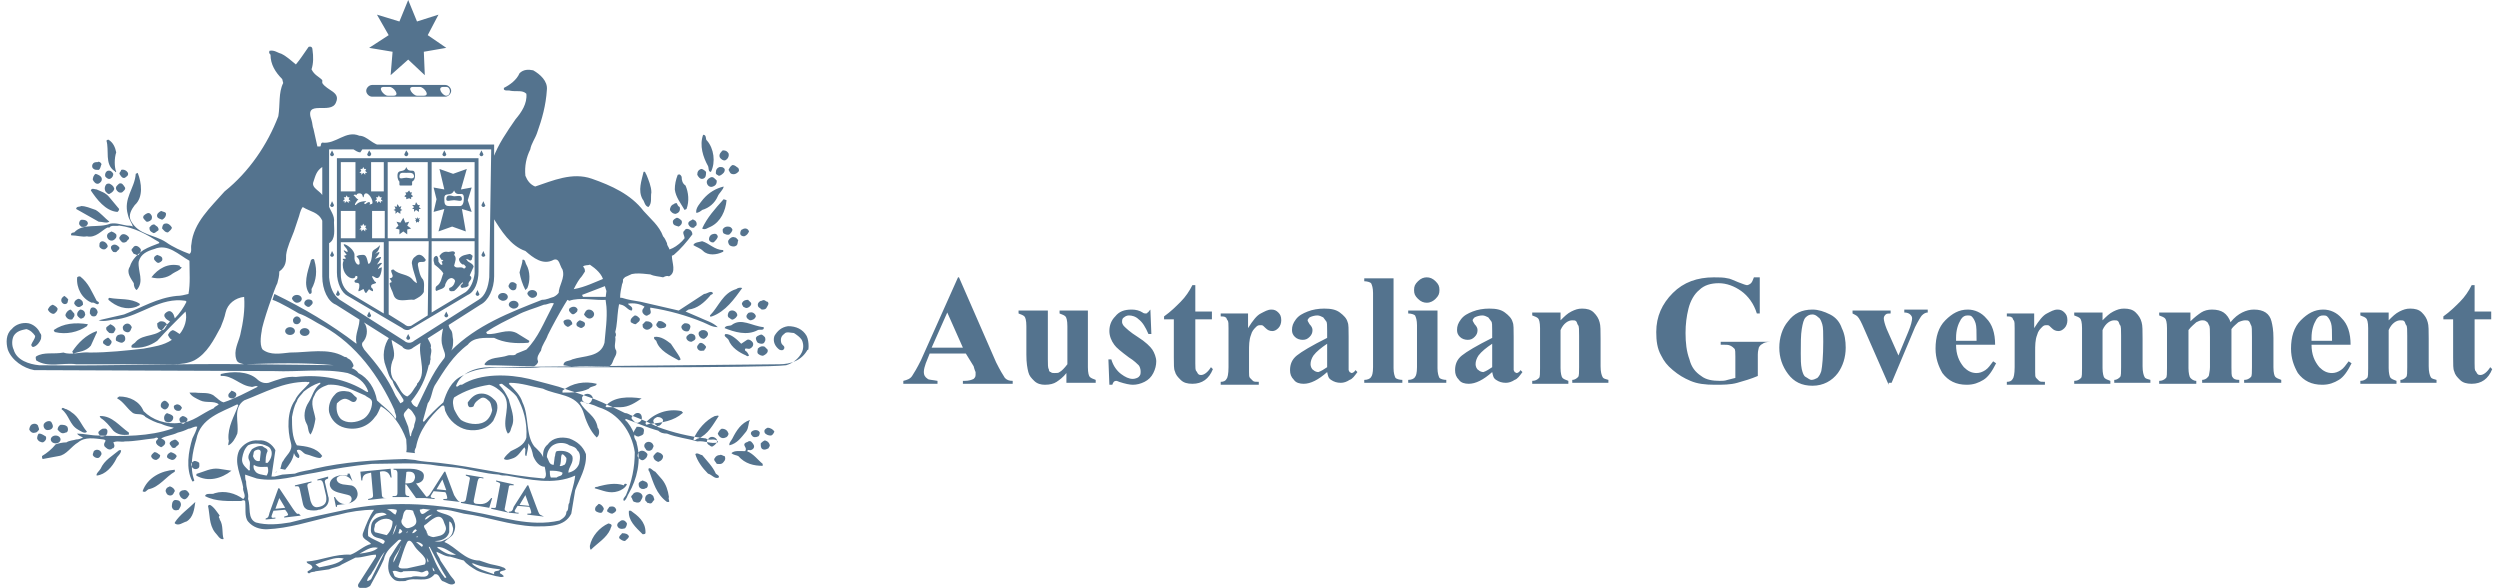 <svg xmlns="http://www.w3.org/2000/svg" viewBox="0 0 256 60.2" enable-background="new 0 0 256 60.2"><style type="text/css">.st0{fill:#54738E;} .st1{enable-background:new ;}</style><path class="st0" d="M28.4 48.2c-.1.1-.1.2-.2.2"/><path class="st0" d="M30.4 33.2c.2 0 .4-.2.4-.4s-.2-.4-.4-.4-.4.2-.4.4.1.4.4.4zm18.6-17h-14.5v11.7c0 1.1.5 2.1 1.1 2.4l5.6 3.3c.1.1.3.2.5.2s.3-.1.5-.2l5.7-3.4c.7-.3 1.1-1.3 1.1-2.4v-11.6zm-9.7 3.4h-1.3v-3h1.3v3zm-.9 1l.2-.2-.1-.2h.2l.1-.2.1.2h.2l-.1.2.2.2h-.2v.2l-.2-.2-.2.2v-.2h-.2zm-3.5 3.8v-2.8h1.5v2.8h-1.5zm.3-4.2h.2l.1-.2.1.2h.2l-.1.2.2.2h-.2v.2l-.2-.2-.2.2v-.2h-.2l.2-.2-.1-.2zm1.7 2.9h.2l.1-.2.1.2h.2l-.1.2.2.2h-.2v.2l-.2-.2-.2.2v-.2h-.2l.2-.2-.1-.2zm1-2.3c0-.1-.1-.1-.2-.1l-.3.2s-.1 0-.1-.1.2-.1.2-.2c-.9 0-1 .4-1.1.4-.2 0 .2-.5.3-.6-.2 0-.3-.3-.5-.4.1-.1.2-.1.3 0 0-.1.1-.2.3-.2.4 0 .3.4.4.4.1 0 0-.4.3-.4.4 0 .9 1.1.5 1.1-.3.1-.1 0-.1-.1zm-1.1-3.1l.2-.2-.1-.2h.2l.1-.2.1.2h.2l-.1.2.2.2h-.2v.2l-.2-.2-.2.2v-.2h-.2zm-.4-1.1v3h-1.5v-3h1.5zm2.9 15.5l-3.5-2.1c-.6-.4-.9-1.1-.9-1.9v-3.3h4.4v7.3zm-1.2-7.7v-2.8h1.3v2.8h-1.3zm5.7 7.9l-1.6 1c-.1.1-.3.1-.4.1s-.3-.1-.4-.2l-1.6-1v-7.5h4.1l-.1 7.6zm0-7.9h-4.1v-7.8h4.1v7.8zm4.8 3.6c-.1.8-.4 1.5-.9 1.9l-3.5 2.1v-7.3h4.4v3.3zm0-3.6h-4.4v-7.8h4.4v7.8zm-9.5 3c0-.1-.5.2-.4.2 0-.2.3-.5.4-.6 0-.2-.3 0-.5.1.8-1.2.3-.7-.2-.6.7-.8.5-.8 0-.5.4-.3.5-.7.5-.9-.4.5-.8.4-.8.9 0 .3-.1.9-.3 1-.2.2-.1-.9-.6-.9-.2 0-.6 0-.7.2.1 0 .3.3.3.4s.1.4-.1.4-.4-.4-.4-.6v-.4c0-.5-.8-1.1-1.1-1.1 0 .3.4.4.4.8-.2 0-.4-.3-.4-.1l.3.4-.3.1s.2.1.2.3h-.3c0 .1 0 .1.1.2 0 0-.1.1-.1.4 0 .9.6 1.4 1 1.4.3 0 .3-.2.3-.3 0 .2.2-.1.2.2 0 .3-.3.2-.3.4 0 .3.5 0 .5.4s-.1.4-.1.6c0 .1.5-.2.5-.2.1 0 .1.4.3.4l.3-.4c-.1 0 .4.3.4.2 0-.4-.2-.2-.2-.5s.6-.2.5-.4c-.1-.1-.1 0-.2-.2 0 0-.5-.7.1-.3.6.4.7-.9.7-1zm15.4 3.1c.3 0 .5-.2.5-.4s-.2-.4-.5-.4-.5.2-.5.4c.1.2.3.4.5.4zm-1.9 1.1c.3 0 .5-.2.5-.4s-.2-.4-.5-.4-.5.2-.5.4.3.4.5.4zm-22.9 2.7c.3 0 .5-.2.5-.4s-.2-.4-.5-.4-.5.2-.5.4.2.4.5.4zm1.5.1c.3 0 .5-.2.5-.4s-.2-.4-.5-.4-.5.2-.5.4.2.4.5.4zm41.2-20c.7.8.9 2.2.4 3.2-.3 0-.2-.4-.3-.6-.5-.9-.9-2.1-.5-3.2.4 0 .2.5.4.6zm-60.5 1.2c-.2.6-.2 1.5 0 2-.1.1-.1-.1-.2-.1-1-.7-.5-2.1-.8-3.1.1-.1.2-.1.2-.1.5.3.7.8.8 1.3zm62.7.1c.1.3-.1.6-.3.7-.2.1-.5-.1-.6-.3-.1-.3.1-.5.3-.7.2 0 .4 0 .6.3zm-64.2 1.1c-.1.2-.1.5-.3.6-.2 0-.4 0-.5-.1-.2-.1-.2-.4-.1-.5.1-.2.3-.2.5-.2.1-.1.3 0 .4.2zm65.2.4c.1.2.1.3 0 .4-.2.2-.4.3-.7.2-.2-.1-.2-.3-.3-.4.1-.2.2-.4.4-.5.3 0 .4.2.6.3zm-1.5 0c.2.1.1.4 0 .5s-.3.3-.5.3c-.1-.1-.3-.1-.3-.3 0-.3.1-.5.4-.6.2 0 .3 0 .4.1zm-1.8.4c0 .3 0 .6-.3.7s-.5-.2-.6-.4c0-.3.1-.5.4-.6.2 0 .4.2.5.3zm-59.2.1c.1.3-.2.4-.3.5-.2.1-.4-.1-.5-.3-.2-.2.1-.3.1-.5.3-.1.6.1.7.3zm-1.5.1c0 .2-.1.4-.3.5s-.4-.1-.5-.2c-.1-.2 0-.5.2-.6.3-.1.5.1.6.3zm54.6.1c.2.5.5 1.2.5 1.8-.1.5.1 1.1-.3 1.5-.4-.1-.4-.6-.6-.8-.5-.9-.1-1.9.1-2.8.2-.1.2.2.3.3zm-55.8.3c.1.3-.1.5-.3.6-.3.1-.5-.2-.6-.4 0-.2.1-.5.3-.6.3.1.5.2.6.4zm59.8.8c.3.7.4 1.6.1 2.4l-.2.1c-.4-.7-.9-1.3-1-2.1 0-.5.1-1 .3-1.5.2-.1.3 0 .4.2 0 .4.1.7.4.9zm3.2-.5c0 .3-.1.5-.4.6-.2.1-.5 0-.6-.3s.1-.5.3-.6c.3-.2.5.1.7.3zm-61.7.8c0 .2-.2.4-.4.5-.2.2-.4-.1-.5-.2-.1-.2-.1-.4 0-.6s.2-.2.4-.2c.2.1.4.2.5.5zm1.1-.1c.1.2-.2.4-.3.5-.3.1-.5-.1-.6-.3-.1-.3.1-.4.3-.6.3-.1.4.1.6.4zm61.3-.1c0 .3-.5.7-.6 1-.3.7-.9 1.2-1.6 1.4-.1.1-.4.3-.6.3-.1-.5.4-1 .7-1.4.6-.7 1.3-1.1 2.1-1.3zm-62.9 1.1l1 1.2c0 .1-.1.3-.2.3-1.2-.1-2.1-1.3-2.7-2.2.1-.3.4-.1.6-.1.4.2.9.3 1.3.8zm63.2.3c-.1 1.1-.6 2.2-1.6 2.7-.3.1-.6.4-.9.2.5-1.1 1.3-2 2.2-3l.3.1zm-4.8.7c.1.4-.1.6-.4.7-.3 0-.5-.2-.6-.4 0-.2.1-.5.4-.6.1-.1.2-.1.3-.1.1.2.1.3.3.4zm-59.8.3c.5.3.9.8 1.4 1.2-.3.2-.7 0-1.1 0l-2.3-1.3c0-.3.4-.2.5-.3.5 0 .9.2 1.5.4zm27-7.6c-1.4-.6-2.4.9-3.8.7-.2.1-.1.3-.2.4h-.3l-.4-1.8c-.1-.2-.1-.6-.2-.9-.8-2.2 2-.5 2.5-1.8.5-1.1-.9-1.2-1.4-2v-.3c-.4-.4-.8-.5-1.1-1.1.2-.6.2-1.3.1-2 0-.2-.1-.4-.4-.3-.5.7-.8 1.2-1.3 1.8-.5-.4-.9-.8-1.5-1.1-.4-.1-.7-.4-1.2-.3-.1.2 0 .3.1.4 0 1 .5 1.8 1.2 2.5l.1.4c-.5 1-.3 2.2-.5 3.4-1.1 2.9-3 5.7-5.5 7.7-1.4 1.6-3.2 3.2-3.4 5.4-.1.4.1.8-.2 1-.8-.3-1.7-.7-2.4-1.2-1.2-.8-2.8-.7-3.6-2.2-.3-.6.1-1.2.4-1.6.9-.8.7-2.3.3-3.3l-.2.1c-.1 1.5-1.3 2.5-.8 4.2.1.5.4.8.5 1.2-.2-.1-.4-.1-.6-.1-.6-.1-1.1-.3-1.7-.2-1.2.5-2.8-.1-3.7.9-.2 0-.4.1-.3.3.6 0 1.1.2 1.6.1.9.2 1.5-.6 2.1-.9h.2c.2-.3.7-.1 1-.2 1.6.2 2.8.9 4.1 1.7v.1c-.5.2-1.1.4-1.6.7-.6.4-1.2 1-1.4 1.7-.4.6.1 1.2.4 1.7 0 .3.1.6.3.7.8-.9.1-1.9.2-2.9.2-.8.9-1.1 1.6-1.3 1.4-.6 2.5.6 3.6 1.2 0 1.2.1 2.3-.1 3.4-.4.1-.8.2-1.2.2-2 .2-3.6 1.2-5.4 1.9l-2.6.6c.6.2 1.3-.1 1.9-.1 2.5-.4 4.4-2.3 7-1.9l.1.1c-.3.6-.7 1.2-1.2 1.7-.1-.3-.1-.5-.4-.7-.2-.1-.4 0-.6.2-.1.1-.1.3 0 .4.1.2.3.3.5.4-.1.2-.3.3-.5.5-.7 1.2-2.2.7-3 1.6-.1.2-.6.3-.4.6 1 .1 1.9-.2 2.6-.7.9-1 1.9-2 2.9-3 .2.8-.1 1.7-.6 2.3-.2-.1-.4-.3-.7-.4-.3.1-.4.3-.5.5.1.2.2.4.4.5-.9.6-1.9.7-2.9.9-1.8.2-3.6.4-5.5.4-.9-.1-1.9.3-2.7 0-1 .2-2-.1-2.8.4-.1.1 0 .3 0 .4 1.2.8 2.8.2 4.1.4h10c.7 0 1.5-.1 2.1-.4 1.3-.7 2-2.1 2.7-3.4.2-.5.4-1 .5-1.5.2-.9 1-1.5 1.9-1.6.1 1.3-.1 2.6-.4 3.9-.2.8-.7 1.6-.4 2.5.1.4.5.4.8.5 3.1-.1 6.1-.2 9.3.1.6.1 1.1.3 1.7.3.1-.1.2-.1.2-.3-.1-.3-.3-.6-.6-.7-.1-.2-.3-.1-.4-.2-1.6-.9-3.6-.4-5.5-.4-1 .1-2 .3-2.8-.3-.4-.5-.1-1.9-.1-1.9 0-.6 1.4-4.6 1.6-4.9.1-.4.2-.7.2-1.2.7-.5.7-1.1.7-1.7.1-.8.5-1.6.8-2.4l.4-1.2c.2-.5.2-.9.5-1.3.8.5 1.6.5 2 1.4l.4 2.1c0 .1.1.4.3.2.7-.4.5-1.4.5-2.1.1-.8-.4-1.2-.6-1.9-.2-.1-.5-.7-.5-.7-.1-.6-1.3-.9-1-1.6.2-.6.3-1.1.9-1.5.1.1.1.1.1.2h.2v-2.1c.8 0 2 .1 2.9.1.2.1.4.3.7.3l.2-.3 2-.4c-.9 0-1.5-1-2.3-1zm2.2.9h.2-.2zm-22 7.1c0 .3-.2.5-.4.6-.2-.1-.4-.1-.5-.3-.1-.3.2-.5.4-.6.2.1.5.1.5.3zm-1.6 0c.2.2.2.4.1.6-.2.2-.5.3-.6.1-.2-.2-.3-.3-.2-.5.2-.2.5-.4.7-.2zM69.8 22.6c.1.3-.1.5-.3.6-.3-.1-.6-.1-.6-.5 0-.2.2-.3.4-.4.2 0 .4.2.5.3zm1.4 0c.1.1.2.3.1.5-.1.1-.2.1-.2.2-.3.1-.5-.1-.6-.3-.1-.3.2-.4.4-.5 0-.1.1 0 .3.1zm-62.2.3c-.1.3-.4.4-.7.3-.1-.1-.2-.2-.2-.3 0-.2.1-.4.3-.4.3 0 .6.1.6.4zm8.6.4c0 .2-.3.4-.4.5-.3 0-.4-.2-.6-.4 0-.2.1-.5.3-.5.3-.1.6.2.7.4zm-1.5-.1c.1.1.2.3.1.4-.2.1-.4.4-.6.2-.2-.1-.3-.2-.3-.5.1-.1.2-.3.4-.3.1-.1.2.1.4.2zm58.9.3c0 .2-.2.4-.3.5-.2.1-.4 0-.6-.1-.1-.1-.1-.3-.1-.4.1-.2.3-.3.5-.3.3 0 .4.1.5.3zm1.7.2c-.1.2-.2.4-.5.5-.2 0-.4-.1-.4-.3 0-.2.1-.4.2-.4.3-.2.6-.1.7.2zm-64.8.3c.1.3-.1.5-.3.6s-.4 0-.5-.1-.2-.3-.1-.5.3-.2.4-.3c.3.1.4.2.5.3zm1.3.3c.1.2-.2.3-.2.4-.1.1-.3.2-.5.1-.2-.2-.4-.4-.2-.6.2-.4.7-.2.9.1zm60.3-.1c0 .2-.2.4-.4.6-.2.1-.5-.1-.5-.3 0-.2.1-.4.3-.5.3-.1.5-.1.6.2zm2.1.4c-.1.2 0 .5-.3.6-.2.1-.5 0-.6-.1s-.2-.4-.1-.5c.1-.2.4-.4.6-.3.2 0 .3.2.4.3zm-64.6.5c.1.2-.1.3-.2.4-.2.1-.4 0-.5-.1-.2-.1-.1-.4-.1-.5.2-.4.7-.1.8.2zm63 .5c.1 0 .1.2 0 .2-.6.3-1.5.4-2-.1-.3-.3-.7-.4-1-.6.1-.3.6-.3.9-.4.7.2 1.3.9 2.1.9zm-61.8-.3c.1.2-.1.3-.2.4-.1.2-.3.1-.4.1-.2-.2-.3-.4-.2-.6.3-.3.6-.1.8.1zm2.2.2c.1.2-.1.4-.2.6-.2.1-.3-.1-.5-.1-.1-.2-.4-.4-.1-.6.2-.4.6-.2.8.1zm29.2 1.1c-.1.5-.9-.1-.8.6.1.5.2 1.1.5 1.4.2.3.1.9.1 1.3-.2.4-.6.6-1 .8-.7-.1-1.8.4-2.1-.5-.1-.4-.4-.8-.4-1.2.1-.1.2-.1.2-.1 0-.2-.2-.3-.2-.4.8-.1-.3-.9.4-.9.6.6 1.5.4 2 1.1.1.1.2.2.4.3-.1-.6-.4-1.2-.5-1.9-.1-.3.1-.7.3-.8.5-.5.9 0 1.1.3zm-27-.2c.1.3-.1.4-.3.5-.2.1-.4-.2-.5-.3-.1-.3.1-.4.3-.5.2.1.4.1.5.3zm15.6.3c.3 1 .2 2-.3 2.9 0 .2.1.5-.2.5-.7-.9-.2-2.3.1-3.3 0-.3.4-.4.4-.1zm21.7.4c.4.7.4 1.7.1 2.4l-.2.2c-.3-.6-.5-1.2-.6-1.8.1-.5.3-.9.3-1.3.3-.1.3.4.4.5zm-35.3.3c-.2.3-.6.4-.9.6-.6.5-1.5.6-2.2.4.7-.9 1.7-1.5 2.9-1.2 0 .2.2.1.2.2zm-10.4.9c.9.7 1.2 1.6 1.7 2.5.1.1.3.1.2.3-.2.2-.4-.2-.7-.1-1-.4-1.6-1.5-1.5-2.6.1-.1.2-.1.3-.1zm44.7.8c0 .3 0 .5-.2.6-.3.1-.5-.1-.6-.3-.1-.2.1-.3.1-.4.2-.2.5-.1.7.1zm10.6 1.4c0-.5.1-.9.2-1.4.1-.2.1-.3.1-.5.6-.8 1.8-.6 2.8-.5.4.2.9.2 1.3.3.2-.1.4-.2.6-.1.8-.4.3-1.4.3-2.1l-.3-.8c-.1-.2-.2-.3-.2-.5-.1-.2-.2-.5-.4-.7-.4-1.1-1.3-1.8-2-2.6-1.3-1.7-3.3-2.6-5.3-3.3-2-.7-4 .2-5.8.8-.5-.2-.8-.6-1-1.1-.1-1 .1-1.9.5-2.7.1-.6.5-1.1.7-1.7.5-1.4.9-2.8 1-4.4.1-.9-.7-1.6-1.4-2-.5-.1-1-.1-1.4.3-.3.7-1 1.2-1.6 1.5-.1.4.5.2.7.3.6.1 1.2-.1 1.6.3.1 1-.5 1.9-1.1 2.6-.9 1.3-1.8 2.6-2.3 4l-.1-.1.1 6.2c.8 1.3 1.8 2.9 3.3 3.4.8.7 1.8 1.5 2.9.9.6-.2.6.6.9 1 .3.9-.4 1.6-.4 2.5l-.7 1.4c-.8 1.5-1.4 3.1-2.6 4.3l-1 .4c-.2.3-.6.1-.9.2-.8.3-1.9.1-2.4.9.1.1.1.1.2.1 1.5 0 3.3.1 4.9.1.2-.1.4-.3.4-.5-.2-.4.1-.8.3-1.1.1-.6.5-1 .7-1.6.5-1 1.1-2.1 1.7-3.1l.8-1.3c.2-.4.5-1 .8-1.4.2-.2.3-.4.5-.7 0-.3-.1-.4-.2-.5.2-.2.5-.1.7-.2.6.4 1.3 1 1.4 1.7l.2.7.1.3-.1.8.1.8c.1 1.2-.1 2.5-.2 3.7-.4 1.5-2.1 1.3-3.3 1.7-.3.2-.9.1-.9.6 1.5.3 3.2.1 4.7.1.2-.1.3-.3.4-.6.1-.3.4-.6.3-1-.3-.4 0-.9-.1-1.4.1-.1.1-.3 0-.5.2-.7.2-1.6.3-2.3l.2-1.2zm12.5-1c-.8 1.1-1.7 2.4-3.1 2.9-.1 0-.2.1-.2-.1.9-.9 1.3-2.3 2.7-2.7.1-.1.4-.2.6-.1zm-69 1.2c-.1.1 0 .3-.2.4s-.4 0-.5-.2c-.1-.3.1-.5.3-.6.1.1.3.2.4.4zm7.3.4c.1.2-.2.2-.3.3-1.1.4-2.1 0-2.9-.7 0-.1 0-.2.1-.2 1 .2 2.2 0 3.1.6zm-5.9-.3c.1.1.1.3.1.4-.2.2-.4.3-.6.2-.2-.1-.2-.2-.3-.3 0-.3.2-.4.4-.5.1 0 .2 0 .4.2zm23.6.1c.1.2-.2.4-.3.5-.2.1-.4-.1-.5-.2-.1-.2 0-.4.2-.5s.6 0 .6.2zm44.9.1c.1.2-.1.4-.3.5-.2.1-.3 0-.5-.1 0-.1-.2-.2-.1-.4s.3-.3.6-.3l.3.3zm1.7-.1c.2.2 0 .4-.1.6s-.3.2-.5.2c-.2-.2-.4-.2-.4-.5 0-.2.2-.4.4-.4.3-.2.4.1.6.1zm-72.7.7c0 .2-.1.3-.2.4-.1.1-.2.2-.4.1s-.3-.2-.4-.4c.1-.2.2-.4.5-.5.2.1.4.2.5.4zm53.2 0c.1.1 0 .2 0 .3-.2.2-.4.4-.6.2-.2-.2-.3-.3-.2-.5.2-.2.6-.3.8 0zm-49.1.4c-.1.2-.1.4-.4.4s-.3-.2-.4-.3c0-.2 0-.5.2-.6.3-.1.6.2.6.5zm-2.4.1c.1.3-.1.4-.2.6-.3.1-.6-.1-.7-.4 0-.2.2-.5.5-.6.1 0 .2.2.4.4zm53.2-.1c.1.2 0 .5-.3.6s-.6-.2-.7-.4c.1-.2.2-.5.5-.5.2 0 .4.1.5.3zm-52.1.1c.1.2-.1.3-.1.4-.1 0-.2.2-.4.1-.1-.1-.3-.2-.3-.4 0-.3.2-.4.3-.5.3 0 .5.2.5.4zm66.8.2c-.1.2-.2.3-.4.4-.2.1-.3-.1-.5-.2-.1-.1-.1-.3 0-.5.2-.4.9-.2.9.3zm1.9.1c-.1.3-.4.4-.6.4-.2-.1-.5-.3-.3-.6.1-.1.1-.2.3-.2.3-.1.6.2.6.4zm-11.9.2c.1.3-.2.4-.4.6-.2 0-.3-.1-.5-.2-.1-.3.1-.5.4-.7.2 0 .3.1.5.3zm-7 .3c.1.1.1.2.1.3-.2.1-.4.4-.6.2-.2-.1-.3-.3-.3-.5.1-.2.7-.3.8 0zm1.4.2c0 .2 0 .3-.2.4-.2.2-.4 0-.6-.1-.1-.1-.1-.3 0-.4s.2-.2.3-.2c.2.1.4.1.5.3zm-42.9 0c.2.2 0 .3-.1.5s-.4.3-.6.1c-.2-.1-.2-.4-.2-.6.2-.1.2-.2.4-.2.3 0 .4.1.5.2zm51.2.1c.1.3-.2.4-.4.4-.3.1-.5-.1-.6-.3 0-.2.1-.2.2-.4.3-.1.6.1.8.3zm-1.4 0c.1.3-.2.4-.3.5-.2.1-.4.1-.6-.1-.1-.1-.1-.2-.1-.4.2-.1.2-.3.4-.3.3 0 .5.1.6.3zm11.4.3c.1.4-.4.2-.6.3-1.1.6-2.4.2-3.4-.2.1-.3.5-.2.7-.3 1-.8 2.1.1 3.3.2zm-69.2-.3l-.1.2c-.9.6-2.1.9-3.3.6l-.1-.2c1-.7 2.2-.8 3.5-.6zm61.7.2c0 .2-.1.4-.2.5-.2.1-.6 0-.7-.3-.1-.2.1-.4.3-.5.2 0 .5 0 .6.3zm-57.2.1c-.1.2-.1.4-.3.5s-.6-.1-.6-.3c-.1-.3.1-.4.2-.5.4-.2.6.1.7.3zm-1.7.1c.1.2-.1.3-.1.4-.1.2-.4.1-.5.1-.2-.2-.4-.3-.3-.6l.4-.3c.2.1.4.2.5.4zm60.7.6c0 .2-.2.4-.4.5-.2 0-.4-.1-.5-.3s-.1-.4.1-.5c.1-.1.2-.1.3-.1.3 0 .5.2.5.4zm-62.6-.3c.1.2-.1.3-.1.4l-.5 1.1c-.5.6-1.2.6-1.8.8l-.1-.2c.6-.9 1.4-1.7 2.5-2.1zm61.3.6c.1.3-.2.4-.4.5-.2 0-.4-.1-.5-.3-.1-.3.2-.4.3-.5.3-.1.6.1.6.3zm-58.4 0c.1.4-.1.5-.3.6-.2 0-.4-.1-.6-.2-.1-.2 0-.5.2-.6.3-.1.6-.1.7.2zm63.1.7l.6-.4c.2-.1.5.1.6.3.1.3-.1.5-.3.6s-.6-.2-.5.2c.2.1.3.3.4.5-.1.1-.2.1-.3 0-.7-.3-1.5-.8-1.8-1.6-.1-.2-.6-.4-.3-.6.6 0 1.2.6 1.6 1zm2.4-.7c.1.1.1.4 0 .5-.1.3-.5.2-.7.1-.1-.1-.2-.3-.2-.5.1-.2.2-.2.4-.3.2-.1.3 0 .5.2zm-9.2 1.3c.2.3.5.7.6 1-.1.1-.2.1-.2.1-.9-.5-2-1-2.3-2-.1-.1-.3-.2-.2-.4.7-.1 1.3.4 1.7.7l.4.6zm-57.7-.9c.1.2-.1.4-.2.5-.3.1-.4-.1-.6-.2-.2-.3.2-.5.4-.6.1-.1.2.1.4.3zm60.9.6c0 .2-.2.3-.2.4-.2 0-.4.1-.6-.1-.1-.1-.2-.3 0-.5.2-.4.6-.1.8.2zm6.3.3c.1.3-.2.5-.4.6-.2.1-.5-.1-.6-.2-.1-.2 0-.3 0-.5.2-.2.4-.3.7-.2l.3.3zm-17.5 3.5c0 .3-.6.2-.8.5-.8.4-1.7.4-2.7.4v-.2c1-.8 2.3-1 3.5-.7zm-36.9 1.1c0 .2-.2.4-.4.4s-.4-.1-.4-.2c-.1-.3.2-.4.3-.6.3.1.5.2.5.4zm36.5.3c-.1.2-.1.5-.4.6-.2.1-.4-.1-.6-.2-.1-.1-.1-.3-.1-.4.2-.5.9-.5 1.1 0zm5 .1c-.6.4-1.3.9-2.2.9h-1.4l-.1-.1c.8-1 2.4-1 3.7-.8zm-48.4.6c0 .2-.1.4-.3.5-.2.1-.4-.1-.5-.2-.1-.2 0-.5.2-.6.2-.2.5.1.6.3zm1.3.3c.1.1-.1.2-.1.3-.1.1-.4.1-.5 0-.2-.1-.2-.3-.2-.4.1-.2.2-.1.3-.2.2 0 .4.1.5.3zm-9.7 2.5c-.2.3-.7-.1-.9-.2-.9-.5-.9-1.5-1.7-2.1.1-.3.3 0 .5 0 .2.1.4.2.5.3.8.5 1 1.3 1.6 2zm73.7-9.8c-.4-.7-1.1-1-1.9-1-.7.1-1.1.5-1.4 1-.2.6.1 1.1.5 1.4.2.1.4.1.5-.1.1-.3-.2-.3-.3-.6-.1-.4 0-.7.3-.9.2-.3.7-.1 1-.1.3.2.6.4.8.7.2.4.2.9 0 1.3-.3.6-.9 1.1-1.6 1.3-2.1.3-25.1.2-25.1.2-2.7.3-5.8-.5-8.1.9-1.1.5-1.6 1.7-1.9 2.7-.7.6-1.4 1.3-2 2l-.1-.1.5-1.8c.4-.5.4-1.2.7-1.8 1-1.6 1.9-3.1 3.4-4.2.6-.8 1.7-.7 2.7-.7 1 .5 2.2.6 3.5.5.1-.1.1-.1.1-.2l-1.3-.8c-1-.5-2 .2-3 .1-.1-.1-.1-.1-.1-.2 1-.7 2.1-1.2 3.1-1.7.9-.5 1.8-.7 2.8-1.1.4 0 .7-.3 1.1-.1l1.3-.4.2.1c1.1-.4 2.6 0 3.9-.1l.2.2 1.2.3c.5.1.7.6 1.1.6.2-.4-.3-.5-.4-.7.6-.1 1.2 0 1.7.3l-.2.3c-.1.3.1.5.3.6.2.1.3-.1.4-.1.3-.2 0-.5.1-.7 1.9.3 3.7.8 5.4 1.5.5.2.9.5 1.5.5-.5-.5-1.3-.7-1.9-1l-1.4-.6.3-.2c.9-.1 1.6-.7 2.2-1.4.1-.2.3-.1.3-.3-.2-.3-.6.1-.9.1l-2.6 1.7-3.9-.9c-.6-.1-1.3-.2-1.9-.4l-1.4-.1h-2.6l-.1-.2 2.6-1 6.8-3.1c.7-.6 1.3-1.3 1.9-2.1 0-.2-.1-.4-.3-.5s-.4-.1-.5.1c-.3.2 0 .5 0 .8-.3.4-.8.8-1.2 1-.1 0-7 3.1-7 3.1-1 .4-2 .9-3.1 1.1l-1.5.2c-.1.3-.4.5-.6.6-.4.1-.7.3-1.2.3-3.3 1.3-6.7 2.6-9.3 5.2.2-.3.2-.7.2-1.1-.1-.4 0-.8-.3-1.1-.1-.1-.2-.5-.2-.7l-.4.2c-.2.6-.4 1.6-.2 2.2.1.5.5 1 .1 1.4-1.2 1.5-1.9 3.3-2.7 4.9-.3-.1-.5-.3-.6-.6.9-1.1 1.5-2.3 1.8-3.7.2-.1.1-.5.2-.6-.1-.4.2-.8 0-1.2.2-.5-.7-1.1-.2-1.4l-.5.2c-1.1 1.4.6 3.6-.7 4.9v.1c-.4.5-.5.9-1 1.2-.6-.2-.8-.9-1.2-1.5-.6-.5-.6-1.6-.2-2.4.2-.7-.2-1.4-.2-2l-.2-.2c-.6.8-.8 2-.4 3 .2.5.3 1.1.7 1.5.2.7.7 1.2 1.1 1.9.1.3-.2.3-.3.4l-.5-.8c-.8-1.8-1.9-3.2-3.2-4.7-.1-.2-.3-.4-.2-.7.5-.5.6-1.3.3-1.9-.1-.1-.2-.3-.2-.4l-.4-.3c.1.9-.5 1.7-.3 2.6v.1c-2.6-2-5.5-3.7-8.4-5.1l-.2.6c.7.2 2.7 1.4 2.7 1.4.9.3 1.7.9 2.5 1.3 3.4 1.9 5.7 5.1 7.3 8.6 0 .3.3.6.1.9-.5-.8-1.3-1.3-1.9-1.9-.2-1.2-.9-2.3-1.9-2.8-.4-.6-1.2-.6-1.8-.8l-9.2-.1c-7.5-.1-14.3.2-21.7.1-1-.1-2.3-.5-2.6-1.6-.2-.4-.2-1 0-1.4.3-.5.8-.6 1.3-.7.4.1.7.4.9.7 0 .3-.3.6-.4.9 0 .1.1.3.3.2.3-.1.6-.5.7-.8 0-.2.1-.4-.1-.6-.2-.5-.7-.9-1.2-1-.6-.1-1.3.1-1.7.6-.6.5-.6 1.4-.4 2.1.4 1.1 1.6 1.9 2.7 2.1l24.6.1c2.4.1 5.1-.3 7.5.2.9.3 1.8.9 2.1 1.9 0 .1-.1 0-.2 0-2-1.3-4.6-1.8-7.2-1.5-1-.1-1.9.3-2.8.6-.5.1-.9-.1-1.2-.4-.9-.8-2.5-.8-3.7-.5v.2c1.2-.1 2 1 3.1 1.1.2.1.5-.2.7 0-1.2.6-2.3 1.2-3.5 1.6-.4-.1-.6-.4-.9-.6-.5-.5-1.4-.3-2-.4h-.6c.2.4.7.6 1.1.8.6.3 1.4 0 1.9.4-.2.2-.4.2-.5.4-1.2.5-2.2 1.5-3.5 1.5-1.4.2-2.8-.3-3.7-1.2-.4-1-1.4-1.5-2.5-1.5-.1.1-.2.1-.2.2.6.3 1 1 1.5 1.4.4.4 1 0 1.4.5.5.3 1.1.6 1.6.7.4.2.9.3 1.3.4l-.2.1c-2.3.8-5 .8-7.5.7-.8 0-1.5-.2-2.2-.2.1.2.4.3.6.4-.2.1-.4.2-.7.2-.3.1-.7.1-1 .3-.4 0-.8.1-1.1.2-.4.5-.9.9-1.4 1.2 0 .1 0 .3.1.3l1.6-.3c.8-.1 1.3-1 2-1.4.7-.6 1.7-.4 2.6-.3.5.1-.1.3.1.7.2.2.4.4.7.3.1-.1.1-.1.2-.1.2-.2.1-.4 0-.6.4-.2.8 0 1.2-.1 1 0 1.9-.2 2.9-.3.2 0 .3-.2.5 0-.1.2-.3.2-.2.5.1.2.3.3.5.4.2-.1.5-.3.4-.6-.1-.2-.2-.2-.4-.3.5-.3 1.1-.3 1.7-.6.4-.1.7-.2 1.1-.4.3 0 .6-.3.9-.2-.1.4-.3.8-.5 1.2-.4 1.3-.7 3.1 0 4.4.1 0 .1 0 .2-.1-.5-1.3-.2-2.9.2-4.2.4-2.2 2.6-2.8 4.2-3.6l.1.1c-.4 1.1-1.1 2.2-1 3.5.1.2-.1.5 0 .6.4-.2.7-.7.9-1.2.2-1.1-.5-2.6.7-3.4 2.1-.8 4-1.9 6.4-1.9.1.1.2-.1.3.1-.5.6-1.2 1.1-1.5 1.8-.8 1.1-.8 3-.4 4.4.2.8-.5 1.2-.8 1.8-.2.2-.2.6-.3.8l.5.1c.4-.5.8-1 .9-1.7.1.3.3.5.5.5.2-.3-.2-.5-.2-.8.4-.2.6.3.9.4.5.1 1 .4 1.5.4l.2-.2c-.6-.9-1.7-1-2.6-1.1-.5-.8-.5-1.9-.5-2.9.1-.5.2-1.1.5-1.6.1-.4.5-.7.7-1 .5-.4 1-.7 1.6-.9h.1v.1c-.7.5-.8 1.3-1.2 1.9-.4.6-.6 1.5-.2 2.2.2.3.1.8.4 1.1.3-.5.4-1 .5-1.6-.1-.8-.6-1.6-.1-2.4.2-.6.8-.9 1.4-1.1 1.4-.1 2.6.6 3.8 1.1.2.2.7.3.7.7 0 .7-.4 1.4-.9 1.7-.7.4-1.7.5-2.3 0-.4-.4-.5-1-.4-1.6.3-.3.7-.6 1.1-.4.3.1.5.4.8.2.1-.1.2-.3.1-.4-.3-.2-.4-.5-.8-.6-.5-.1-1.1-.1-1.4.3-.5.5-.7 1.2-.6 1.8.2.8.8 1.4 1.6 1.6 1.2.3 2.4-.1 3.1-1.1.3-.3.4-.7.6-1.1 1.2.7 2.1 2 2.6 3.4 0 .4.1.9 0 1.3l.9.1c-.1-.2 0-.4.1-.6.3-1.7 1.4-3.1 2.6-4.2.4-.3.3.3.4.5.4 1 1.3 1.7 2.2 1.9 1.1.2 2.1-.1 2.7-.9.3-.6.7-1.5.2-2.1-.4-.4-.8-.7-1.4-.7-.7 0-1.1.5-1.4.9 0 .2 0 .4.2.5.1 0 .3 0 .4-.1.1-.4.4-.6.7-.8s.6 0 .8.2c.3.2.3.6.4 1-.1.5-.4 1-.8 1.2-.7.4-1.8.2-2.4-.2-.3-.3-.5-.7-.7-1.1-.1-.4-.2-.8 0-1.2 1.1-.7 2.3-1.1 3.6-1.3.5.1 1 .5 1.3.8 1.2 1.2-.2 2.9.6 4.2.3-.1.3-.5.4-.7.4-.9-.1-1.9-.3-2.8-.3-.6-.5-1-1-1.5.1-.1.2-.1.3-.1.5.4 1.1.8 1.5 1.3.7 1.2 1.1 2.6 1 4.2-.2.8-1 1.1-1.6 1.4-.2.2-.6.5-.7.8.3.2.7 0 1-.1.5-.2.8-.8 1.1-1.1l.1.2c0 .3-.1.7.1.7.1-.4.2-.9.2-1.3.3.4.4.8.5 1.3.2.5.6 1.1 1.2 1.1.2-.2 0-.5-.1-.7-.1-.6-.6-1-1-1.4-.9-1.2-.5-3.1-1.2-4.5-.2-.7-.8-1.3-1.4-1.9l.1-.1c1.2 0 2.3.4 3.4.6 1.4.7 3.4.5 4.1 2.3.3 1 .7 2 1.4 2.7l.1-.1c.2-.2.2-.7 0-.9-.2-1.3-1.3-1.6-1.8-2.6l.1-.1c.6.2 1.2.3 1.8.6 2 .6 3.4 2.5 3.7 4.6 0 1.6-.3 3-.9 4.4-.1.2-.4.4-.2.6.3-.2.3-.5.5-.8.8-1.4 1.3-3.3.8-5.1 0-.3-.4-.6-.2-.9.1.2.3.2.4.2.2-.1.4-.1.5-.3 0-.2.1-.3 0-.5-.2-.2-.5-.2-.7-.2-.1.2-.3.4-.3.6-.2-.4-.5-1-.9-1.3l.1-.1c1.1.4 2.2.9 3.3 1.2.2.2.5.3.9.3 1 .4 2.1.5 3.1.8.8-.1 1.4.3 2.1.1v-.1c-.3-.4-.9 0-1.2-.3-1.7-.2-3.4-.6-5-1.2 0-.1.1-.1.2-.1.2-.1.4-.4.4-.6-.1-.2-.3-.3-.6-.3-.2.1-.4.2-.4.4s.2.4.4.5c-.1.1-.2 0-.2 0-.8-.4-1.5-.7-2.3-1-.3-.1-.5-.3-.8-.3-.6-.3-1.2-.6-1.7-.8-1.6-.8-3.4-1.3-5.1-1.9l-1.1-.3-1.9-.5c-2.1-.5-5-.6-6.9.6-.3-.1-.5.4-.6.1.5-1.4 2.1-1.9 3.5-1.9 10.1-.1 19.6-.2 29.6-.3 1.2 0 2.3-.4 2.9-1.5.1.3.2-.8-.1-1.4zm-40.2 9.3c-.1.3-.3.6-.3.9l-.1.1-.2-1-.4-1c-.2-.4.2-.6.4-.9.4.2.5.5.7.8.2.4-.1.7-.1 1.1zm27.4-1.6c0 .1.2.1.1.2-.9.8-2.1 1-3.4 1.1l-.3.1c-.1-.1-.1-.1-.1-.2.9-1 2.3-1.5 3.7-1.2zm-4.1.5c.1.4-.1.6-.4.7-.3 0-.4-.2-.6-.4-.1-.2.1-.3.2-.4.2-.3.7-.3.8.1zm-48 0c.1.2 0 .4-.1.5s-.3.2-.5.1c-.2 0-.3-.2-.3-.4s.1-.4.3-.5c.2.1.4.1.6.3zm-4.5 1.7v.2c-.6.1-1.2 0-1.6-.4-.4-.5-.8-1-1.3-1.3 0-.1-.2-.2 0-.2 1.2 0 1.9 1 2.9 1.7zm60.4-1.7c-.6.9-1.1 1.9-2.1 2.3-.2 0-.3.3-.5.1.4-1 1.3-2 2.2-2.4.2 0 .3-.1.4 0zm-54.4.3c0 .3-.2.3-.4.5-.2 0-.3-.1-.4-.3-.1-.3.1-.4.3-.5.1 0 .4.1.5.3zm57.6.1c-.2.3-.1.8-.4 1.2-.5.6-.9 1.2-1.7 1.4-.1-.2.2-.5.3-.7.4-.8.9-1.6 1.8-1.9zm-71.5.3c.1.2.2.4 0 .6-.1.1-.4.2-.6.1s-.3-.4-.2-.6c.2-.3.7-.4.8-.1zm-1.4.3c0 .1.1.2.1.4-.1.1-.2.3-.4.3-.3.1-.5-.1-.6-.3 0-.2.1-.4.2-.5.3-.2.6-.1.7.1zm3 .1c.1.2.1.6-.2.6-.4.2-.6-.1-.8-.3 0-.2.1-.4.3-.5.3 0 .5 0 .7.2zm4.1.4c0 .2 0 .4-.2.5-.1.1-.4.1-.5.1-.1-.2-.3-.3-.2-.5.1-.1.2-.2.4-.3.2 0 .4-.1.5.2zm68.3.1c-.1.2-.2.4-.4.4s-.5-.1-.6-.3c-.1-.3.1-.4.3-.5.3 0 .6.2.7.4zm-4.7.2c0 .2-.2.4-.3.4-.4.2-.7-.1-.8-.4.1-.2.2-.4.4-.5.4 0 .6.2.7.5zm3.2-.1c0 .2-.1.4-.2.4-.2.1-.5.1-.6-.1-.2-.2-.1-.4.1-.5s.6-.1.7.2zm-73.1.4c.1.3-.1.5-.3.6-.2 0-.5-.1-.6-.4 0-.2.1-.5.2-.5.3 0 .5.2.7.3zm68.7.3c.1.3-.1.5-.4.7-.2.1-.3-.1-.5-.2-.1-.1-.2-.4 0-.5.2-.4.7-.3.9 0zm-55.1.3c.1.3-.2.3-.3.5-.1.1-.3.1-.4 0-.1-.2-.3-.3-.2-.5.1-.1.2-.2.3-.2.3-.2.4 0 .6.2zm60.5.2c.1.2-.1.3-.1.4-.2.1-.4.2-.6.1-.2-.1-.2-.3-.2-.6.1-.1.2-.2.4-.3.1 0 .4.1.5.4zm-1.6.1c.1.3-.2.5-.4.5-.1 0-.2-.1-.3.1.7.3 1.1.9 1.6 1.3v.2c-.9 0-1.8-.2-2.5-1-.2-.1-.5-.1-.7-.3.3-.3.9-.2 1.4-.2.3-.4-.4-.6.1-.9.2 0 .2-.2.5-.1.1.1.2.2.3.4zm-10.3 0c.1.1-.1.3-.1.4-.2.2-.4.2-.6.1-.1-.2-.3-.3-.2-.6.2-.4.8-.3.9.1zm-56.5.9c-.1.2-.2.4-.4.4s-.4-.1-.5-.3c0-.2.1-.3.1-.4.3-.3.8-.1.8.3zm2-.4c0 .4-.4.6-.5.9-.4.8-1.1 1.6-2 1.7-.1-.2.3-.5.4-.7.4-.9 1.2-1.3 1.9-1.9h.2zm53.9.4c0 .3-.2.5-.4.6-.2.1-.4-.1-.5-.2-.2-.2-.1-.4 0-.6.3-.3.7-.1.9.2zm1.6.2c0 .3-.2.5-.5.6l-.2-.1c-.2-.1-.3-.3-.3-.5.1-.1.2-.3.4-.4.1 0 .5.1.6.4zm-51.5-.1c0 .3-.2.4-.4.5-.2 0-.4-.1-.5-.3s.2-.4.3-.5c.3 0 .4.2.6.3zm1.7.1c-.1.2-.2.4-.5.4-.2-.1-.4-.1-.5-.3 0-.3.2-.4.4-.5.3.1.5.2.6.4zm55.2 1.8c.1.1.4.2.3.4-.4.2-.7-.3-1.1-.4-.6-.6-1.1-1.3-1.3-2 .2-.2.5.1.7.1.5.6 1.1 1.2 1.4 1.9zm.9-1.8c.1.2.1.4-.1.6-.2.3-.5.2-.7.2-.1-.2-.4-.4-.2-.6.1-.2.3-.3.5-.3.2-.1.3.1.5.1zm-53.8.7c0 .2.1.5-.2.6-.2.1-.5 0-.6-.3s.1-.4.3-.5c.2 0 .4.1.5.2zm47.4 1.7c.4.5.6 1.1.7 1.8-.1.2.1.4 0 .5h-.2c-1.1-.8-1.4-2-1.8-3.1-.1-.1-.1-.2-.1-.3.2-.2.4.2.7.3l.7.8zm-44.1-.9c-1 .8-2.4 1.2-3.6.5 0-.1 0-.2.1-.2.7-.2 1.4-.6 2.2-.5l1.3.2zm-5.8.1c-.9.5-1.6 1.6-2.7 1.8-.2.1-.3.4-.6.2.5-1.4 1.9-2.1 3.3-2.2v.2zm48.4 1.2c.1.2 0 .5-.2.5-.1.1-.4.1-.5 0-.2-.1-.2-.3-.2-.5.1-.2.2-.2.4-.3.2.1.4.1.5.3zm-2.1.1c-.2.4-.6.6-.9.7-.9.3-1.6-.1-2.4-.3 0-.2.3-.1.4-.2.8-.2 1.7-.4 2.6-.1 0-.2.2-.2.3-.1zm-46.3.7c-.1.1-.1.3-.3.4-.2.1-.4 0-.5-.1-.1-.2-.2-.3-.1-.5s.2-.2.4-.3c.3.1.5.3.5.5zm1.5.3c-.1.2-.2.4-.4.5-.2.1-.4-.1-.5-.2-.1-.2-.2-.3-.1-.5.1-.1.2-.2.4-.2.3-.1.5.2.6.4zm46.4.2c0 .2-.1.3-.2.5s-.4.2-.6.1c-.2 0-.2-.2-.3-.4-.2-.2.1-.3.2-.5.3-.2.8-.1.9.3zm1.1 0c0 .1.1.2.1.4-.2.1-.2.5-.6.3-.1.1-.2-.2-.3-.2-.1-.3 0-.6.3-.7.2-.1.4.1.5.2zm-48.4.7c.1.3-.1.5-.2.7-.3.1-.6.1-.7-.3 0-.2 0-.6.3-.7.2 0 .5 0 .6.3zm1.5-.1c-.1.7-.2 1.6-.9 2-.4.1-.8.5-1.2.2v-.1c.5-.8 1.4-1.4 2.1-2.1zm41.8.6c.1.2-.1.3-.1.4-.1.2-.4.1-.6 0-.2-.1-.2-.3-.1-.5l.3-.3c.2 0 .4.2.5.4zm-39.3 1.2c.4.6.2 1.4.4 2-.4.1-.6-.4-.9-.7-.6-.8-.5-1.8-.7-2.7.1-.1.1-.1.2-.1.4.2.7.7 1 1.1-.2.2 0 .2 0 .4zm40.6-1c0 .2-.2.3-.4.4-.2 0-.3-.1-.5-.2-.1-.2.1-.3.2-.5.4-.1.6 0 .7.3zm3 2.3c0 .1 0 .2-.2.2h-.1c-.7-.7-1.5-1.4-1.4-2.4h.2c.7.5 1.5 1.1 1.5 2.2zm-1.9-.9c0 .2-.1.4-.2.5-.3.1-.7.1-.8-.3 0-.3.3-.4.4-.5.3-.1.5.1.6.3zm-1.7.6c-.4.9-1.3 1.4-2 2.1-.1-.1-.1-.3-.1-.4.2-1 1-1.9 1.9-2.3.6.1.2.4.2.6zm1.9.7c0 .2-.2.3-.4.5-.2 0-.4-.1-.6-.3 0-.3.2-.3.3-.5.4 0 .6.1.7.3zm-18.8-46.2c.3 0 .6.3.6.6s-.3.6-.6.6h-7.5c-.3 0-.6-.3-.6-.6s.3-.6.6-.6h7.5zm-5.3 1.1c.7 0 0-.9-.4-.9h-.6c-.7 0 0 .9.4.9h.6zm3.1 0c.7 0 0-.9-.4-.9h-.7c-.7 0 0 .9.4.9h.7zm2.3-.9h-.3c-.7 0-.1.9.3.9.5 0 .5-.9 0-.9zm-.7 8.4l1.4.5 1.4-.5-.6 2.1 1.1-.2-.4 1.3.4 1.2-1-.3.4 2.3-1.4-.5-1.4.5.6-2.3-1.1.3.3-1.3-.3-1.2 1.1.2-.5-2.1zm2.1 3.8c.3 0 .4-.4.4-.8 0-.9-.7 0-1-.8-.3.7-1 .1-1 .8 0 .5 0 .8.5.8h1.1zm-1.4-.7c0 .3.4.1.8.1.3 0 .8.2.8-.1 0-.5-.4-.3-.8-.3-.4-.1-.8-.2-.8.3zm-4.1 0v-.2l-.2-.1.2-.2-.1-.2h.2l.2-.2.1.2h.2l-.1.2.2.2-.2.1v.2l-.2-.1-.3.1zm-1.1 1.5v-.3l-.2-.1.2-.1-.1-.3.2.1.1-.3.2.3.2-.1-.1.3.2.1-.2.1v.3l-.3-.2-.2.2zm1.9-.2v-.3h-.2l.2-.2-.2-.2h.3l.1-.3.2.3h.2l-.1.2.2.2h-.2v.3l-.3-.2-.2.2zm.2 1.1v-.2h-.1l.1-.1-.1-.2.2.1.1-.2v.2l.2-.1-.1.2.1.1h-.1v.2l-.1-.1-.2.1zm-1.7 1.2v-.5l-.4-.1.3-.3-.2-.4.4.1.3-.5.2.5.4-.1-.2.4.4.3-.4.1v.5l-.4-.3-.4.3zm.9-24l.9 2.2 2.2-.7-1.1 2.1 1.9 1.3-2.3.4.1 2.4-1.7-1.6-1.8 1.6.2-2.4-2.4-.4 2-1.3-1.2-2.1 2.3.7.9-2.2zm-8.2 49c-.3.1-.4.2-.3.5l.3 1.3c.1.2.1.6-.1.9s-.6.5-.9.5c-.2.1-.7.1-1.1 0-.2-.1-.4-.2-.5-.7l-.3-1.4c-.1-.4-.2-.3-.5-.3v-.1l1.7-.4v.1c-.3.1-.5.1-.4.5l.3 1.4c.1.2.2.8.9.6.9-.2.7-.9.7-1.1l-.3-1.3c-.1-.3-.2-.4-.6-.3v-.1l1.1-.3v.2zm2.5.3c-.2-.3-.6-.7-1.2-.6-.3.1-.5.2-.4.5.1.2.2.3.6.4l.8.1c.2 0 .6.2.7.7.1.4-.1 1-1.1 1.2l-.9.1c-.1 0-.1.1-.1.2h-.1l-.2-1h.1c.2.4.6.8 1.2.7.6-.1.5-.6.5-.6-.1-.3-.3-.3-.7-.4l-.4-.1c-.9-.2-1-.5-1.1-.7-.1-.3 0-.9.9-1.1.4-.1.7 0 .8 0s.1-.1.1-.2h.2l.3.8zm3.4 1.7l-1.8.2v-.1c.4-.1.5-.1.5-.4l-.2-2.3c-.4.1-.9.1-.9.8h-.1l-.1-.9 3.1-.3.1.9h-.1c-.2-.7-.7-.7-1.1-.6l.2 2.3c0 .4.2.4.5.4h-.1zm4.2 0h-1.1l-1-1.4h-.1v.8c0 .3.1.4.4.4v.1h-1.7v-.1c.4 0 .5 0 .5-.4v-1.9c0-.4-.2-.4-.4-.4v-.1h1.7c.4 0 1.5.1 1.4.8 0 .5-.5.7-.8.7l1 1.3c.1.1.1.1.2.1l-.1.1zm-2.2-1.5c.7 0 .9-.1 1-.6 0-.4-.2-.6-.6-.6-.3 0-.3 0-.3.2l-.1 1zm5.6 1.9l-1.7-.2v-.1c.3 0 .4 0 .4-.1s-.1-.5-.2-.6l-1.2-.1c-.2.3-.3.5-.3.5 0 .2.2.2.4.2v.1l-1-.1v-.1c.3 0 .4-.1.6-.4l1.4-2.2h.1l.9 2.4c.3.5.4.6.6.7zm-1.4-1.2l-.4-1.1-.6 1 1 .1zm4.4 1.8l-2.9-.5v-.1c.3 0 .4 0 .5-.2l.4-2.1c.1-.3-.2-.3-.4-.4v-.1l1.8.3v.1c-.4-.1-.5-.1-.6.3l-.4 2c0 .2.1.3.4.3.8.1 1.1-.2 1.4-.6h.1l-.3 1zm2 .5l-1.8-.4v-.1c.3 0 .5.1.5-.2l.4-2.1c.1-.3-.2-.3-.4-.4v-.1l1.8.4v.1c-.2 0-.5-.1-.5.2l-.4 2.1c-.1.3.1.3.4.5zm3.6.4l-1.7-.2v-.1c.3 0 .4 0 .4-.1s-.1-.5-.2-.6l-1.2-.1c-.2.3-.3.5-.3.5 0 .2.2.2.4.2v.1l-1-.1v-.1c.3 0 .4-.1.5-.5l1.4-2.2h.1l.9 2.4c.2.5.2.6.5.7l.2.1zm-1.5-1.1l-.4-1.1-.6 1 1 .1zm-11.7-33.8c0-1-.6-.1-.9-.9-.2.7-.9.1-.9.9 0 .3.1.5.2.6v.3c0 .1.1.1.1.1h1.1c.1 0 .1-.1.1-.1v-.3c.2-.1.3-.3.3-.6zm-.9.2c-.3 0-.7.2-.7-.1 0-.5.3-.4.7-.4.3 0 .8-.1.8.4-.1.3-.5.1-.8.1zm9.9 12.6c.3 0 .5-.2.5-.4s-.2-.4-.5-.4-.5.2-.5.4.3.4.5.4zm-2.2-15.4l-.2.4c0 .1.1.2.2.2s.2-.1.2-.2l-.2-.4zm-15.3 0l-.2.4c0 .1.1.2.2.2s.2-.1.2-.2l-.2-.4zm3.8 0l-.2.4c0 .1.1.2.2.2s.2-.1.2-.2c.1 0-.2-.4-.2-.4zm3.8 0l-.2.4c0 .1.1.2.2.2s.2-.1.2-.2c.1 0-.2-.4-.2-.4zm3.9 0l-.2.4c0 .1.1.2.2.2s.2-.1.2-.2l-.2-.4zm-11.5 5.2l.2.4c0 .1-.1.2-.2.2s-.2-.1-.2-.2c0 .1.2-.4.2-.4zm0 5.1l.2.4c0 .1-.1.2-.2.2s-.2-.1-.2-.2c0 .1.2-.4.2-.4zm.6 4l.2.4c0 .1-.1.2-.2.2s-.2-.1-.2-.2c0 .1.2-.4.2-.4zm3.2 2.2l.2.4c0 .1-.1.2-.2.2s-.2-.1-.2-.2l.2-.4zm11.7-11.3l-.2.4c0 .1.1.2.2.2s.2-.1.2-.2c0 .1-.2-.4-.2-.4zm0 5.1l-.2.4c0 .1.1.2.2.2s.2-.1.2-.2c0 .1-.2-.4-.2-.4zm-.6 4l-.2.4c0 .1.1.2.2.2s.2-.1.2-.2c0 .1-.2-.4-.2-.4zm-3.2 2.2l-.2.4c0 .1.1.2.2.2s.2-.1.2-.2l-.2-.4zm-3.9 2.3l-.2.4c0 .1.1.2.2.2s.2-.1.2-.2l-.2-.4zm6.2-7.6c.1.1.2.1.3 0l.1-.4s-.2-.2-.3-.2c-.4.1-.8.1-1.1.5 0 .3.2.5.4.6.1-.1.2.1.3.2 0 .1-.1.2-.2.2-.3-.3-.8.1-1-.3.1-.4.3-.8 0-1.1l.1-.2c-.1-.3-.5-.1-.7-.1-.4-.1-.7.1-.9.4 0 .1.1.2.2.4.1 0 .1 0 .2.1l-.2.1c.1.1.1.2.1.3-.2.1-.3-.2-.4-.3 0-.2 0-.5-.2-.6-.1 0-.2.1-.2.1-.1.1-.1.2-.1.4l.1.4s.7.5.9.9c-.2.4-.2 1-.7 1.3-.1.1-.1.2-.1.4l.1.1c.3-.2.9-.2.9-.7.1-.2.2-.5.5-.6.2-.1.5.1.5.3-.1.4-.3.6-.6.7v.2c.1.2.4.1.5.1.4-.3.6-.7.9-.9.1.2-.5.3-.1.6.2-.1.5 0 .7-.3-.2-.4.6-.6.1-1l.4-.9c-.1-.4-.6-.4-.7-.7-.2-.1 0-.1.2 0zm-17.6 4.4c.3 0 .5-.2.5-.4s-.2-.4-.5-.4-.5.2-.5.4c.1.2.3.4.5.4zm-24.7 14.4c.3 0 .5-.2.5-.4s-.2-.4-.5-.4-.5.2-.5.4.2.4.5.4zm44.9-30.6h-17.6v13.5c0 1.4.6 2.6 1.4 2.9l6.8 4.3c.1.2.4.3.6.3.2 0 .4-.1.5-.2l6.9-4.4c.8-.4 1.4-1.6 1.4-2.9v-13.5zm-.5 13.6c-.1 1-.4 1.9-1.1 2.3l-6.6 4.2c-.1.1-.3.2-.5.2s-.4-.1-.5-.2l-6.6-4.2c-.7-.5-1-1.3-1.1-2.3v-13.1h16.6l-.2 13.1zm-6 6l.2-.1-.2.1zm-13.3 18.4l-1.7.2v-.1c.3-.1.4-.1.4-.2s-.2-.4-.3-.5l-1.2.1c-.1.3-.2.5-.2.6 0 .2.3.1.4.1v.1l-1 .1v-.1c.3-.1.3-.2.4-.6l.9-2.5h.1l1.4 2.1c.3.4.4.6.6.5l.2.2zm-1.6-.8l-.6-1-.4 1.1 1-.1zm30.8-5.5c-.3-.8-.9-1.3-1.7-1.6-.8-.2-1.7-.1-2.2.6-.9.7-.3 2-.2 3 0 .2 0 .4-.2.5-3.7-.3-7.1-1.2-10.7-1.6-.8-.1-1.7-.1-2.5-.3l-1-.1c-3.2.1-6.3.3-9.3 1-.6.2-1.3.2-2 .5l-1.3.1-.8.2h-.3l.4-2.7c-.3-.6-1-1.1-1.7-1-.9-.1-1.6.4-2 1-.6 1.3.2 2.6.4 3.8-.1.4.4.9 0 1.2-.8-.6-1.9-.9-2.9-.6-.3.2-.9-.1-1 .3 1.1.6 2.5.5 3.7.5.2-.1.3-.1.4 0 .1.7-.1 1.6.3 2.1.5.6 1.2.8 1.9.8 2.3-.1 4.4-.8 6.5-1.3l.9-.2c1.1-.3 2.4-.5 3.6-.5-.5.7-.8 1.5-1.1 2.3-.3.7.5.8.8 1.2-.8.2-1.3.8-2.1 1.1-1.6-.1-3 .6-4.5.7 0 .3.5.2.6.6-.1.2-.3.3-.5.4 0 .2 0 .2.2.2.2-.2.5-.1.6-.2l1.4-.2c.4-.2.9-.2 1.3-.5l1.4-.7c.8 0 1.4-.3 2.1-.3v.2l-1.8 2.8c-.1.2 0 .4.2.4.4.1.7 0 1-.2.5-.9 1-1.8 1.4-2.7.2-.9.8-1.3 1.4-1.9.1-.1.2-.2.4-.1-.5.6-.8 1.2-1.2 1.8-.2.7-.3 1.6.4 2.2.3.3.8.2 1.2.2 1-.5 2.2.3 3-.7.5-.1.5.5.8.7.4.1.9.6 1.3.2 0-.3-.3-.5-.5-.8l-1-1.5c-.1-.4-.4-.6-.4-.9.5.2.9.5 1.4.5l1.4.4c.3.4.8.7 1.3 1 .6.3 1.3.4 2 .6.2 0 .6.2.8 0-.1-.1-.2-.2-.4-.3-.1-.3.5-.2.6-.4-.1-.1-.2-.2-.3-.2-.4-.2-1.3-.3-1.5-.4l-.9-.3c-1.5 0-2.4-1.4-3.6-1.9.3-.3.7-.5.9-.8.2-.4.3-.9.1-1.3-.2-.8-1.2-.7-1.8-1.1l.1-.1c1-.1 1.8.2 2.7.4 2.4.3 4.7 1.2 7.2 1.3 1.4 0 3.1.1 3.8-1.3l.4-2.4c.4-1.1 1.2-2.3 1.1-3.7zm-27.3 11.6l-.4-.3.8-.3c.7-.2 1.4-.5 2.1-.3-.6.6-1.6.7-2.5.9zm15.8-.4c.6.3 1.8.5 2.7.6-.1.3-.7 0-.6.5-.8-.3-1.7-.5-2.3-1.1h.2zm-23.7-10.8c.1-.5.2-.9.6-1.3.6-.3 1.4-.2 2 .1.2.1.3.2.4.5.1.4-.1.9-.4 1.2h-.2c0-.4 0-.8.2-1.2 0-.3-.3-.3-.5-.5-.4-.1-.8.1-1.1.3-.2.3-.5.7-.3 1.1.2.3 0 .7.1 1l-.1.1c-.4-.4-.8-.7-.7-1.3zm1.2.7c.4.3.9.2 1.4.2.1.3.1.6-.1.9-.4-.1-1-.1-1.2-.5-.1-.1-.2-.4-.1-.6zm-.1-.9c.1-.2 0-.5.3-.6.2-.1.5-.1.5.2l-.1.9c-.4.1-.6-.2-.7-.5zm11.8 8.2c-.1-.9.2-1.7.8-2.3.4-.1.8-.2 1.1.1-.7.2-1.5.3-1.6 1.2 0 .3-.1.5.1.8.3.5.9.3 1.3.7 0 .1-.1.3-.2.3-.5-.3-1.1-.5-1.5-.8zm-.9 1.8c.6-.3 1.2-.8 1.9-.6-.4.4-1.2.5-1.9.6zm2.4.2l-1.2 2.4c-.1.1-.3.2-.4.2 0-.4.4-.6.5-.9.5-.7.7-1.4 1.3-2.1l-.2.4zm.7-1.4c0-.1-.1-.1 0 0zm-.3-.7l-1.2-.3c-.2-.3 0-.5 0-.8.4-.6 1.4-.8 1.8-.3 0 .5-.2 1-.6 1.4zm.6 0c.1-.3.2-.8.4-1.1 0 .3-.2.8-.4 1.1zm.3-2.1c-.3-.1-.5-.5-.9-.5.3-.1.6-.1 1 0 .1.2-.1.4-.1.5zm.3.8v-.3.3zm0 1.1c0-.1.1-.2.1-.4.1-.1.2.1.3.2-.1.2-.3.3-.4.2zm.4-1.5c.1-.4.1-.7.4-.9.2 0 .5 0 .7.1.1.5.7 1.2 0 1.6-.2.1-.6.3-.8.1-.4-.3-.5-.6-.3-.9zm1.8-.8c-.1-.2.2-.1.3-.2l.8.1c-.4 0-.9.9-1.1.1zm1.3.4c-.3.1-.5.5-.8.5.1-.3.5-.5.8-.5zm-1 3.1c0 .1 0 .1-.1.2l-.6-.5c.3 0 .5.1.7.3zm-.7-.8c.1-.1.2-.1.2 0h-.2zm-.4-.4c.1-.2.2-.4.4-.4 0 0 0 .1.1.1-.2.2-.3.3-.5.3zm-.6 0l.1-.2c.1.1 0 .1-.1.2zm.1.9c.3-.4.6.2.8.5.4.6 1.4 1.1 1 1.8l-1.8.4c-.3 0-.8.1-.9-.2.3-.8.5-1.7.9-2.5zm-.7.5l.1-.2c-.2.6-.5 1.2-.8 1.8-.1-.5.5-1 .7-1.6zm1.1 3.1c-.5 0-1.2.3-1.7-.1l-.2-.5c.4-.2.8.3 1.1 0 .6 0 1.2-.1 1.8.1.3.1.7-.5.8.1-.2.7-1.2.1-1.8.4zm1.6-2.1c0 .3.3.4.1.6 0-.1-.1-.3-.1-.6zm.8 1.5c-.2 0-.2-.3-.2-.4.1.1.2.3.2.4zm1.2.6c0 .1-.2.1-.2 0-.8-1-1.1-2-1.6-3.1h.1c.6 1.1 1.1 2.2 1.7 3.1zm1-2.3c-.1 0-.1.1 0 0-.8.1-1.3-.3-1.9-.7v-.1c.7 0 1.2.5 1.9.8zm-.7-3.4c.3.1.3.4.4.7 0 .6-.3 1-.9 1.2-.3.2-.7.2-1 .1.6 0 1.3-.2 1.5-.9v-1.1zm-.6-.1c.1.4.4.7.2 1.1-.2.5-.8.5-1.2.6-.2 0-.4-.1-.6-.2 0-.1 0-.2-.1-.2.1-.3-.6-.7-.1-.9.5-.4 1.4-1.3 1.8-.4zm12.9-1.8c-.2.2 0 .7-.3.9 0 .5-.4.7-.7.9-3 .7-6-.4-8.9-.9-4.1-.9-8.8-1.1-13-.2-1.9.4-3.8.8-5.7 1.3-1.2.2-2.4.3-3.5 0-.9-.4-.5-1.6-.8-2.4.1-.6-.2-1.1-.2-1.8-.1-.2-.1-.5-.1-.7l1.2.4c2.1.4 4-.3 6-.6 1.9-.4 3.8-.7 5.8-.9 2.3 0 4.6-.2 6.8.2l2 .2c1.4.2 2.7.6 4.2.7.2.1.5.1.8.1 2.3.4 4.8 1 7 0-.1 1-.5 1.9-.6 2.8zm-.7-3.1c0 .4-.4.3-.6.5h-.6c-.1-.2-.1-.5-.1-.7.4 0 .9 0 1.3.2zm-.3-.7c.3-.3-.1-1.9.7-.8 0 .2 0 .5-.2.7-.1 0-.3.2-.5.1zm2-.2c-.2.5-.6.8-1.1.9 0-.6.6-1 .4-1.7-.3-.5-1-.6-1.6-.5-.2.2-.1.4-.2.6l-.1.8c-.5 0-.5-.5-.7-.8 0-.5.3-1.1.8-1.3.4-.2 1.1-.2 1.5.1.3.1.7.2.8.5.4.3.3.9.2 1.4z"/><g class="st1"><path class="st0" d="M98.9 36.2h-3.7l-.4 1c-.1.3-.2.6-.2.9 0 .3.1.5.4.7.1.1.5.1 1 .2v.3h-3.5v-.3c.4-.1.7-.2.9-.5.2-.3.5-.8.9-1.6l3.8-8.5h.1l3.8 8.7c.4.8.7 1.3.9 1.6.2.2.4.3.8.3v.3h-5.1v-.3h.2c.4 0 .7-.1.9-.2.1-.1.2-.2.2-.4v-.3s-.1-.2-.2-.6l-.8-1.3zm-.3-.6l-1.6-3.6-1.6 3.6h3.2zM111.4 31.9v5.7c0 .6.1.9.2 1 .1.1.3.2.6.3v.3h-3v-1c-.3.4-.7.7-1 .9-.3.2-.7.3-1.2.3-.4 0-.8-.1-1.1-.4s-.5-.5-.6-.9-.2-.9-.2-1.8v-2.9c0-.6-.1-.9-.2-1s-.3-.2-.6-.3v-.3h3v5c0 .5 0 .9.1 1 0 .2.1.3.2.3.1.1.2.1.4.1s.4 0 .5-.1c.2-.1.5-.4.8-.8v-3.9c0-.6-.1-.9-.2-1s-.3-.2-.6-.3v-.3h2.9zM117.8 31.7l.1 2.5h-.3c-.3-.7-.6-1.2-1-1.5-.3-.3-.7-.4-1-.4-.2 0-.4.1-.5.2-.2.1-.2.3-.2.5 0 .1.1.3.2.4.2.2.6.6 1.4 1.1s1.3 1 1.5 1.3.4.8.4 1.2c0 .4-.1.8-.3 1.2s-.5.7-.9.9c-.4.2-.8.3-1.2.3-.3 0-.8-.1-1.4-.3-.2-.1-.3-.1-.3-.1-.2 0-.3.1-.4.4h-.3l-.1-2.6h.3c.2.7.6 1.2 1 1.5.4.3.8.5 1.2.5.2 0 .5-.1.6-.2.2-.2.2-.3.2-.6 0-.2-.1-.5-.2-.6s-.5-.5-1-.8c-.8-.6-1.3-1-1.5-1.3-.3-.4-.5-.9-.5-1.4 0-.6.2-1.1.6-1.5.4-.5.9-.7 1.7-.7.4 0 .8.1 1.1.3.1.1.3.1.3.1.1 0 .2 0 .2-.1.1 0 .1-.1.3-.3zM122.4 29.2v2.7h1.7v.8h-1.7v4.5c0 .4 0 .7.1.8s.1.2.2.3c.1.1.2.1.3.1.3 0 .7-.3 1-.8l.2.2c-.4 1-1.1 1.5-2.1 1.5-.5 0-.9-.1-1.2-.4s-.5-.5-.6-.9c-.1-.2-.1-.7-.1-1.4v-3.9h-1v-.3c.7-.5 1.2-1 1.7-1.5s.9-1.1 1.2-1.7h.3zM127.8 31.9v1.7c.5-.8.9-1.3 1.3-1.5.4-.2.7-.4 1.1-.4.3 0 .5.1.7.3.2.2.3.4.3.8 0 .3-.1.6-.3.8-.2.2-.4.3-.6.3-.3 0-.5-.1-.7-.3s-.3-.3-.4-.3h-.2c-.2 0-.3.1-.4.2-.2.2-.4.4-.5.8-.2.5-.2 1.1-.2 1.7v2.1c0 .3 0 .5.1.6l.3.3c.1.1.3.1.6.1v.3h-3.9v-.3c.3 0 .5-.1.6-.3.1-.1.2-.5.2-1.2v-4c0-.4 0-.7-.1-.8-.1-.1-.1-.3-.2-.3-.1-.1-.3-.1-.5-.1v-.3h2.8zM135.9 38.1c-.9.8-1.7 1.2-2.4 1.2-.4 0-.8-.1-1-.4-.3-.3-.4-.6-.4-1 0-.6.2-1.1.7-1.5.5-.4 1.5-1 3.1-1.8v-.7c0-.6 0-.9-.1-1l-.3-.4c-.2-.1-.4-.2-.6-.2-.3 0-.6.1-.8.2-.1.1-.2.2-.2.3 0 .1.1.2.2.4.2.2.3.4.3.6 0 .3-.1.5-.3.7-.2.2-.4.3-.7.3-.3 0-.6-.1-.8-.3-.2-.2-.3-.4-.3-.7 0-.4.1-.7.4-1.1s.7-.6 1.2-.8 1.1-.3 1.7-.3c.7 0 1.2.1 1.6.4.4.3.7.6.8 1 .1.2.1.7.1 1.5v3.4l.1.2.2.1c.1 0 .3-.1.4-.3l.2.2c-.3.4-.5.7-.8.8-.3.2-.6.3-.9.3-.4 0-.7-.1-1-.3s-.3-.4-.4-.8zm0-.5v-2.4c-.6.4-1.1.8-1.4 1.2-.2.3-.3.6-.3.9 0 .2.1.5.3.6.1.1.3.2.5.2.3-.1.6-.3.9-.5zM142.7 28.6v9.1c0 .5.1.8.2 1 .1.1.4.2.7.2v.3h-3.9v-.3c.3 0 .6-.1.7-.3.1-.1.2-.4.2-1v-7.6c0-.5-.1-.8-.2-1-.1-.1-.4-.2-.7-.2v-.3h3zM147.2 31.9v5.8c0 .5.1.8.2 1 .1.1.4.2.7.2v.3h-3.9v-.3c.3 0 .6-.1.7-.3.1-.1.2-.4.2-1v-4.3c0-.5-.1-.8-.2-1-.1-.1-.4-.2-.7-.2v-.3h3zm-1.1-3.5c.3 0 .6.1.9.4s.4.5.4.9-.1.6-.4.9c-.2.2-.5.4-.9.4-.3 0-.6-.1-.9-.4s-.4-.5-.4-.9.1-.6.4-.9.6-.4.9-.4zM152.8 38.1c-.9.8-1.7 1.2-2.4 1.2-.4 0-.8-.1-1-.4-.3-.3-.4-.6-.4-1 0-.6.2-1.1.7-1.5.5-.4 1.5-1 3.1-1.8v-.7c0-.6 0-.9-.1-1l-.3-.4c-.2-.1-.4-.2-.6-.2-.3 0-.6.1-.8.2-.1.1-.2.2-.2.3 0 .1.1.2.2.4.2.2.3.4.3.6 0 .3-.1.5-.3.7-.2.2-.4.3-.7.3-.3 0-.6-.1-.8-.3-.2-.2-.3-.4-.3-.7 0-.4.1-.7.4-1.1s.7-.6 1.2-.8 1.1-.3 1.7-.3c.7 0 1.2.1 1.6.4.4.3.7.6.8 1 .1.2.1.7.1 1.5v3.4l.1.2.2.1c.1 0 .3-.1.4-.3l.2.2c-.3.4-.5.7-.8.8-.3.2-.6.3-.9.3-.4 0-.7-.1-1-.3s-.3-.4-.4-.8zm0-.5v-2.4c-.6.4-1.1.8-1.4 1.2-.2.3-.3.6-.3.9 0 .2.1.5.3.6.1.1.3.2.5.2.3-.1.6-.3.9-.5zM159.8 31.9v.9c.4-.4.7-.7 1.1-.9s.7-.3 1.1-.3c.5 0 .9.1 1.2.4s.5.6.6 1c.1.3.1.9.1 1.7v2.8c0 .6.1.9.2 1.1s.3.2.6.3v.3h-3.7v-.3c.3 0 .5-.2.6-.3.1-.1.1-.5.1-1v-3.2c0-.6 0-1-.1-1.1s-.1-.3-.2-.4c-.1-.1-.2-.1-.4-.1-.4 0-.9.3-1.2 1v3.9c0 .5.1.9.2 1s.3.2.6.3v.3h-3.7v-.3c.3 0 .5-.1.7-.3.1-.1.1-.5.1-1v-4.1c0-.6-.1-.9-.2-1s-.3-.2-.6-.3v-.3h2.9zM180.2 28.4v3.7h-.3c-.3-1-.9-1.8-1.6-2.3-.7-.5-1.5-.8-2.3-.8-.8 0-1.5.2-2 .7-.5.4-.9 1.1-1.1 1.9s-.3 1.6-.3 2.5c0 1 .1 1.9.4 2.7.2.8.6 1.3 1.2 1.7.5.4 1.2.5 1.9.5.3 0 .5 0 .8-.1l.8-.2v-2.2c0-.4 0-.7-.1-.8-.1-.1-.2-.2-.4-.3s-.4-.1-.7-.1h-.3v-.3h5.1c-.4 0-.7.1-.8.2-.2.1-.3.2-.4.4 0 .1-.1.3-.1.7v2.2c-.7.3-1.4.5-2.1.7-.7.2-1.5.2-2.3.2-1 0-1.8-.1-2.5-.4s-1.2-.6-1.8-1.1-.9-.9-1.2-1.5c-.4-.7-.5-1.5-.5-2.4 0-1.6.6-2.9 1.7-4s2.5-1.6 4.2-1.6c.5 0 1 0 1.4.1.2 0 .6.2 1.1.4.5.2.8.3.9.3.1 0 .3-.1.4-.2s.2-.3.3-.6h.6zM185.6 31.7c.6 0 1.2.2 1.8.5s1 .8 1.2 1.4c.3.6.4 1.3.4 2 0 1-.3 1.9-.8 2.6-.6.8-1.5 1.3-2.6 1.3s-1.9-.4-2.5-1.2-.9-1.7-.9-2.7c0-1 .3-2 .9-2.7.6-.8 1.4-1.2 2.5-1.2zm0 .5c-.3 0-.5.1-.7.3-.2.2-.3.6-.4 1.2-.1.6-.1 1.4-.1 2.5 0 .6 0 1.1.1 1.6.1.4.2.7.4.8s.4.3.6.3c.2 0 .4-.1.6-.2.2-.2.3-.4.4-.7.1-.5.2-1.5.2-3 0-.9 0-1.5-.1-1.8-.1-.3-.2-.6-.4-.7-.2-.2-.4-.3-.6-.3zM193.4 39.4l-2.5-5.7c-.3-.7-.5-1.1-.7-1.3-.1-.1-.3-.2-.5-.3v-.3h3.9v.3c-.2 0-.4 0-.5.1-.1.1-.2.2-.2.4s.1.6.3 1.1l1.2 2.7 1-2.4c.3-.7.4-1.2.4-1.4 0-.2-.1-.3-.2-.4s-.3-.2-.6-.2v-.3h2.4v.3c-.2 0-.4.1-.6.3-.1.1-.4.6-.7 1.2l-2.4 5.7h-.3zM204.3 35.3h-4c0 1 .3 1.7.8 2.3.4.4.8.6 1.3.6.3 0 .6-.1.9-.3.3-.2.5-.5.8-.9l.3.2c-.4.8-.8 1.4-1.3 1.7-.5.3-1 .5-1.7.5-1.1 0-1.9-.4-2.5-1.2-.4-.7-.7-1.5-.7-2.5 0-1.2.3-2.2 1-2.9.7-.7 1.4-1.1 2.3-1.1.7 0 1.4.3 1.9.9.6.6.9 1.5.9 2.7zm-1.9-.5c0-.8 0-1.4-.1-1.7-.1-.3-.2-.5-.4-.7-.1-.1-.3-.1-.4-.1-.3 0-.5.1-.7.4-.3.5-.5 1.1-.5 1.9v.3h2.1zM208.3 31.9v1.7c.5-.8.9-1.3 1.3-1.5.4-.2.7-.4 1.1-.4.3 0 .5.1.7.3.2.2.3.4.3.8 0 .3-.1.6-.3.8-.2.2-.4.3-.6.3-.3 0-.5-.1-.7-.3s-.3-.3-.4-.3h-.2c-.2 0-.3.1-.4.2-.2.2-.4.4-.5.8-.2.5-.2 1.1-.2 1.7v2.1c0 .3 0 .5.1.6l.3.3c.1.1.3.1.6.1v.3h-3.9v-.3c.3 0 .5-.1.6-.3.1-.1.2-.5.2-1.2v-4c0-.4 0-.7-.1-.8-.1-.1-.1-.3-.2-.3-.1-.1-.3-.1-.5-.1v-.3h2.8zM215.3 31.9v.9c.4-.4.7-.7 1.1-.9s.7-.3 1.1-.3c.5 0 .9.1 1.2.4s.5.6.6 1c.1.3.1.9.1 1.7v2.8c0 .6.1.9.2 1.1s.3.2.6.3v.3h-3.7v-.3c.3 0 .5-.2.6-.3.1-.1.1-.5.1-1v-3.2c0-.6 0-1-.1-1.1s-.1-.3-.2-.4c-.1-.1-.2-.1-.4-.1-.4 0-.9.3-1.2 1v3.9c0 .5.1.9.2 1s.3.2.6.3v.3h-3.7v-.3c.3 0 .5-.1.7-.3.1-.1.1-.5.1-1v-4.1c0-.6-.1-.9-.2-1s-.3-.2-.6-.3v-.3h2.9zM224.3 31.9v1c.4-.4.8-.7 1.1-.9.3-.2.7-.3 1.1-.3.5 0 .9.1 1.2.3.3.2.6.6.7 1 .4-.5.8-.8 1.2-1s.8-.3 1.2-.3c.5 0 .9.1 1.2.3.3.2.5.5.6.9s.2.9.2 1.7v3c0 .6.1.9.2 1s.3.2.6.3v.3h-3.8v-.3c.3 0 .5-.1.7-.3.1-.1.1-.5.1-1v-3.1c0-.7 0-1.1-.1-1.2-.1-.2-.1-.3-.2-.4-.1-.1-.2-.1-.4-.1s-.5.1-.7.2c-.2.2-.5.4-.7.7v3.9c0 .5 0 .9.1 1 .1.2.3.3.7.3v.3h-3.8v-.3c.2 0 .4-.1.5-.2s.2-.2.2-.3.1-.4.1-.8v-3.1c0-.7 0-1.1-.1-1.2-.1-.2-.1-.3-.3-.4-.1-.1-.3-.1-.4-.1-.2 0-.4.1-.6.2-.2.2-.5.4-.8.8v3.9c0 .5.1.9.2 1s.3.3.6.3v.3h-3.8v-.3c.3 0 .5-.1.7-.3.1-.1.1-.5.1-1v-4.1c0-.6-.1-.9-.2-1s-.3-.2-.6-.3v-.3h3.2zM240.7 35.3h-4c0 1 .3 1.7.8 2.3.4.4.8.6 1.3.6.3 0 .6-.1.9-.3.3-.2.5-.5.8-.9l.3.2c-.4.8-.8 1.4-1.3 1.7-.5.3-1 .5-1.7.5-1.1 0-1.9-.4-2.5-1.2-.4-.7-.7-1.5-.7-2.5 0-1.2.3-2.2 1-2.9.7-.7 1.4-1.1 2.3-1.1.7 0 1.4.3 1.9.9.6.6.9 1.5.9 2.7zm-1.9-.5c0-.8 0-1.4-.1-1.7-.1-.3-.2-.5-.4-.7-.1-.1-.3-.1-.4-.1-.3 0-.5.1-.7.4-.3.5-.5 1.1-.5 1.9v.3h2.1zM244.6 31.9v.9c.4-.4.7-.7 1.1-.9s.7-.3 1.1-.3c.5 0 .9.1 1.2.4s.5.6.6 1c.1.3.1.9.1 1.7v2.8c0 .6.1.9.2 1.1s.3.2.6.3v.3h-3.7v-.3c.3 0 .5-.2.6-.3.1-.1.1-.5.1-1v-3.2c0-.6 0-1-.1-1.1s-.1-.3-.2-.4c-.1-.1-.2-.1-.4-.1-.4 0-.9.3-1.2 1v3.9c0 .5.1.9.2 1s.3.2.6.3v.3h-3.7v-.3c.3 0 .5-.1.7-.3.1-.1.1-.5.1-1v-4.1c0-.6-.1-.9-.2-1s-.3-.2-.6-.3v-.3h2.9zM253.4 29.2v2.7h1.7v.8h-1.7v4.5c0 .4 0 .7.1.8s.1.2.2.3c.1.1.2.1.3.1.3 0 .7-.3 1-.8l.2.2c-.4 1-1.1 1.5-2.1 1.5-.5 0-.9-.1-1.2-.4s-.5-.5-.6-.9c-.1-.2-.1-.7-.1-1.4v-3.9h-1v-.3c.7-.5 1.2-1 1.7-1.5s.9-1.1 1.2-1.7h.3z"/></g></svg>